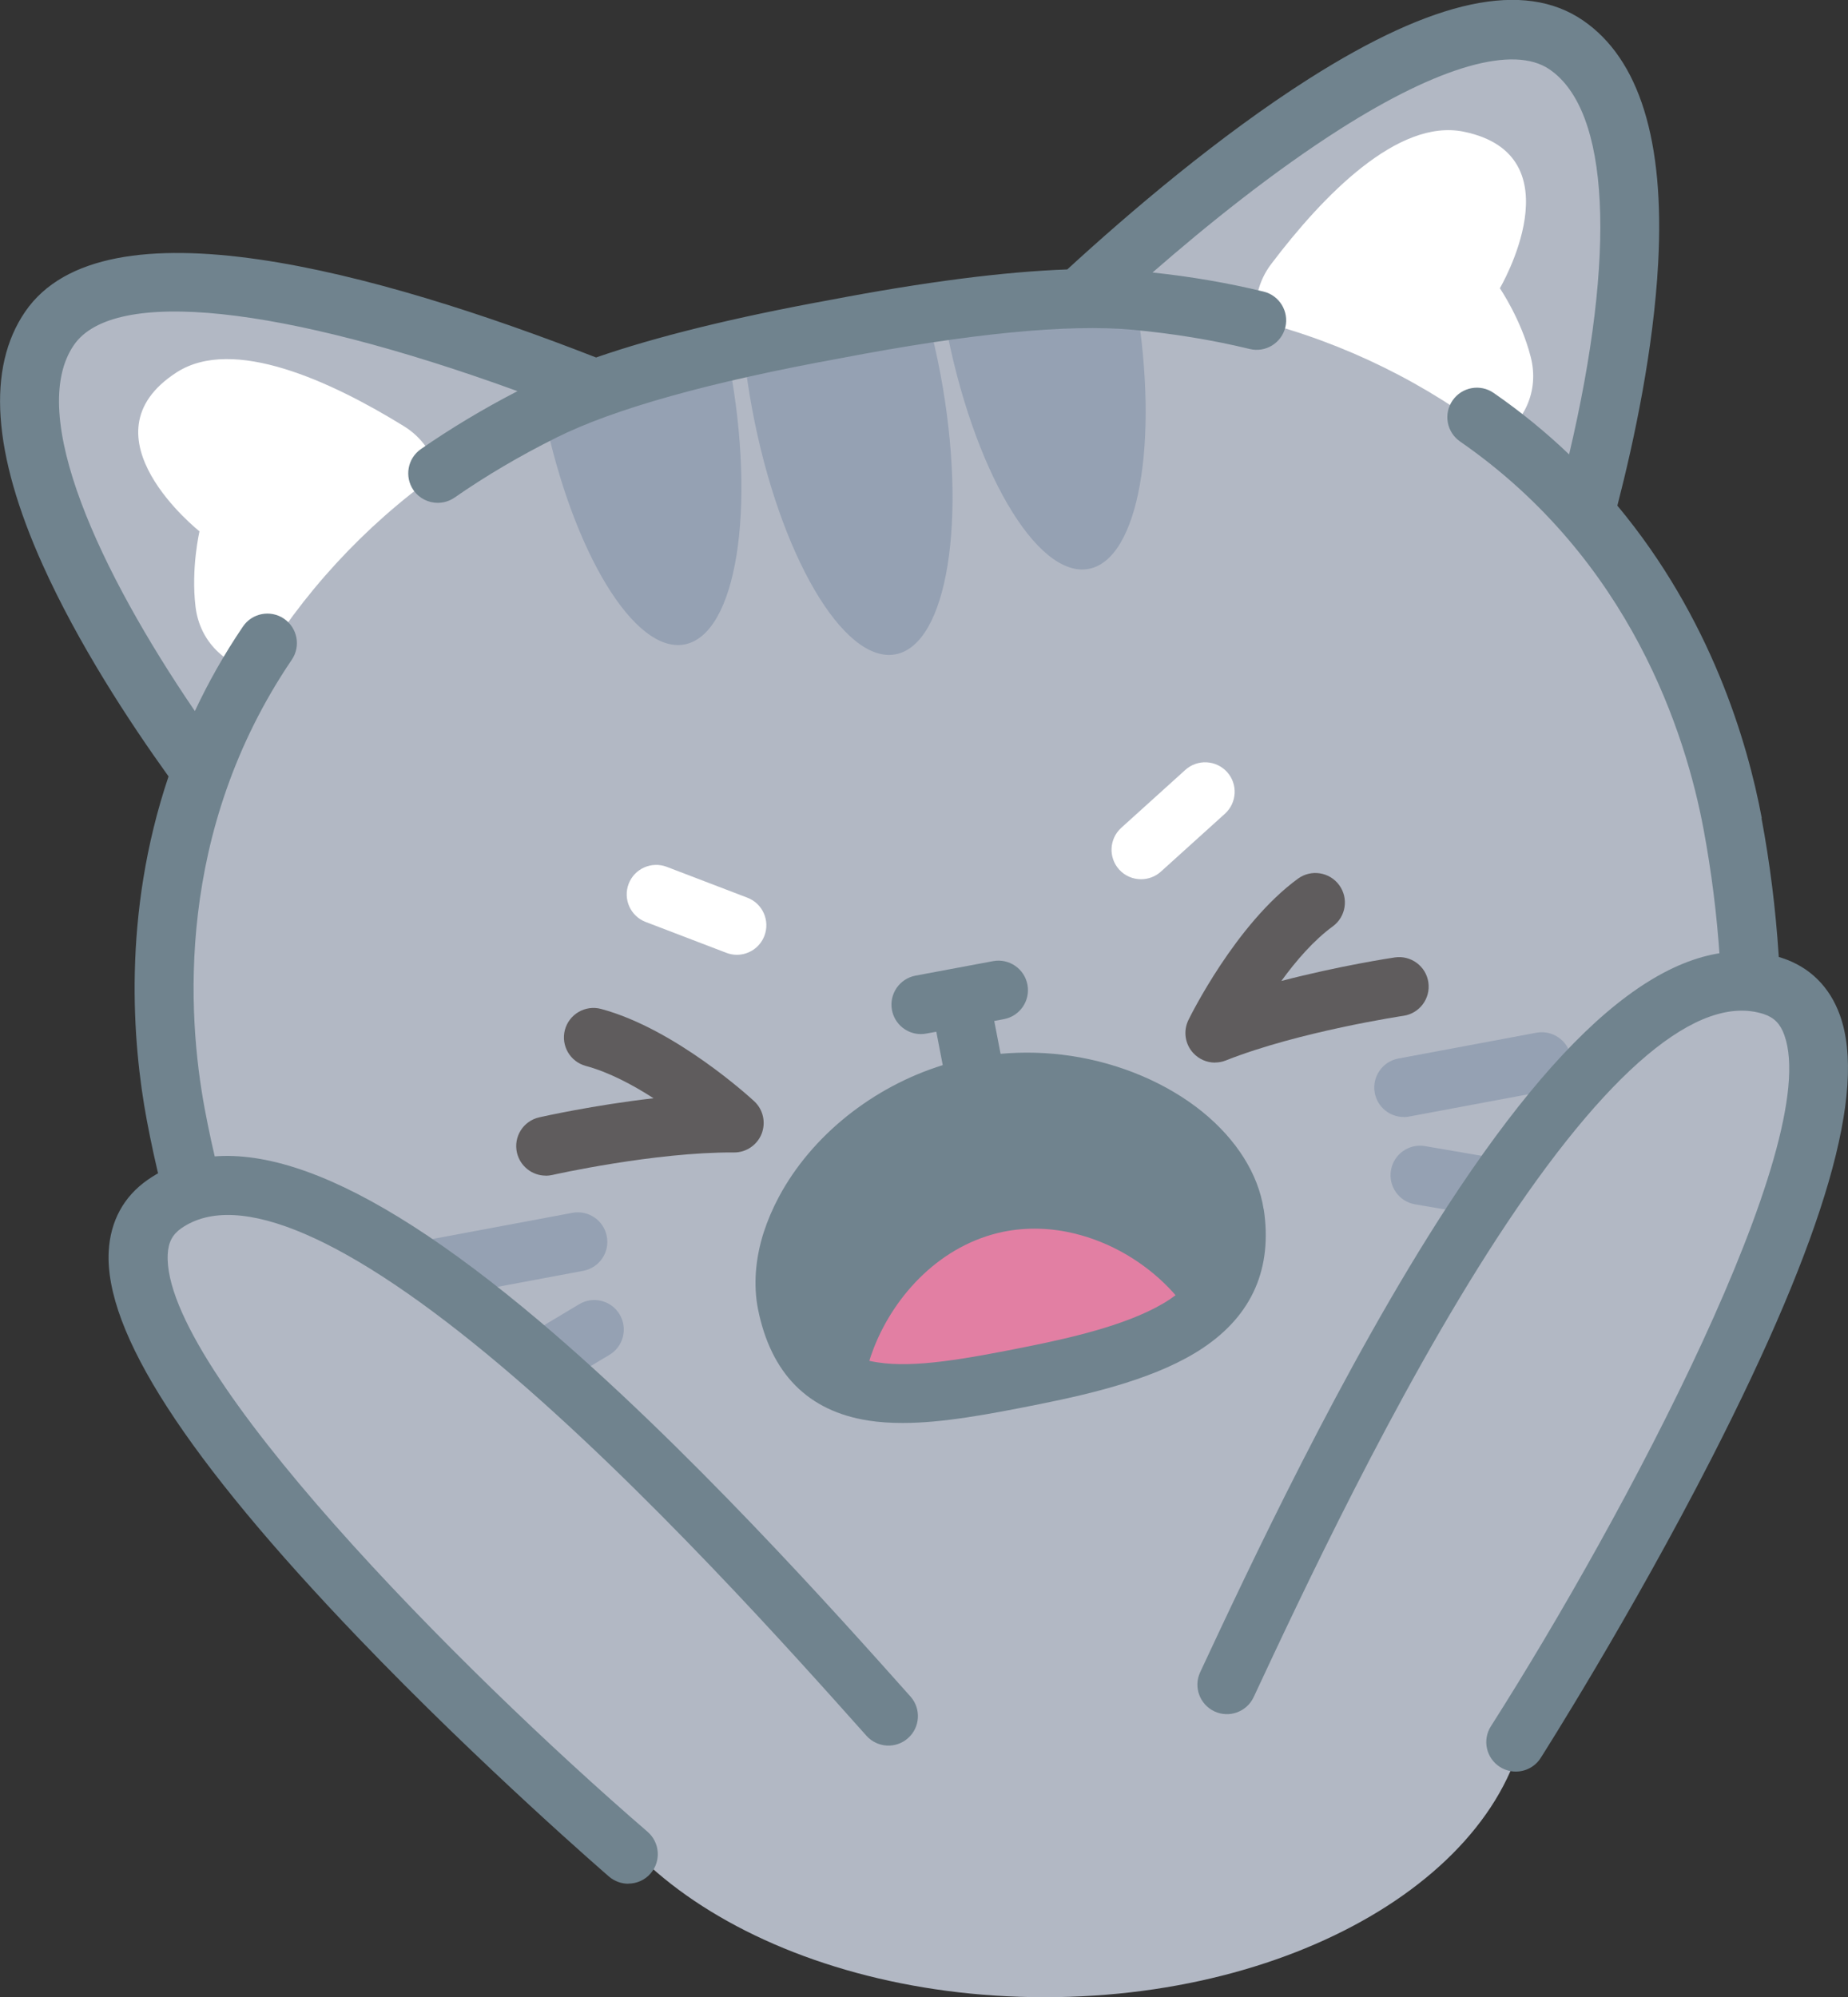 <?xml version="1.0" encoding="UTF-8"?>
<svg id="Capa_2" xmlns="http://www.w3.org/2000/svg" viewBox="0 0 204.16 220.69">
  <rect x="0" y="0" width="204.16" height="220.69" fill="#333333" stroke="none"/>
  <defs>
    <style>
      .cls-1 {
        fill: #5f5c5d;
      }

      .cls-2 {
        fill: #fff;
      }

      .cls-3 {
        fill: #95a1b3;
      }

      .cls-4 {
        fill: #b2b8c4;
      }

      .cls-5 {
        fill: #e27fa3;
      }

      .cls-6 {
        fill: #70838e;
      }
    </style>
  </defs>
  <g id="OBJECTS">
    <g>
      <g>
        <path class="cls-4" d="M191.42,90.98c-2.09-11.19-7.09-23.71-16.33-34.27,3.61-13.5,9.99-43.51-2.04-51.75-12.12-8.3-41.18,16.35-53.83,28.04-7.31.15-16.55,1.37-27.02,3.38-10.49,1.91-19.54,4.11-26.42,6.61-16.02-6.33-52.02-18.82-60.32-6.7-8.24,12.03,8.53,37.7,16.79,48.98-4.81,13.19-4.95,26.67-2.85,37.86,1.81,9.68,4.77,19.14,8.9,28.37,6.53,14.61,19.36,25.07,34.5,28.66-.57,2-.86,4.06-.86,6.17,0,18.97,23.94,34.35,53.47,34.35s53.47-15.38,53.47-34.35c0-7.49-3.74-14.43-10.08-20.07,1.02-.4,2.04-.8,3.05-1.21,18.3-7.41,30.51-24.69,31.51-44.41.51-10.1-.14-19.99-1.95-29.67Z"/>
        <g>
          <path class="cls-3" d="M103.9,41.35c3,16.03.76,29.88-4.97,30.95-5.74,1.07-12.83-11.04-15.83-27.06-.41-2.2-.72-4.35-.94-6.43,6.7-1.57,13.46-2.83,20.29-3.78.55,2.02,1.04,4.14,1.45,6.32Z"/>
          <g>
            <path class="cls-3" d="M80.58,40.26c2.99,16.01.77,29.88-4.97,30.95-5.52,1.03-12.32-10.21-15.48-25.36,3.4-1.6,6.97-2.95,10.67-4.04,3.18-.92,6.37-1.79,9.58-2.57.08.34.14.67.2,1.02Z"/>
            <path class="cls-3" d="M125.52,33.48c2.56,15.33.29,28.34-5.25,29.38-5.74,1.07-12.82-11.05-15.82-27.07-.06-.34-.13-.67-.18-1.02,3.75-.5,7.54-.89,11.33-1.19,3.34-.27,6.65-.29,9.91-.1Z"/>
          </g>
        </g>
        <path class="cls-2" d="M165.7,31.85s2.36,3.45,3.41,7.6c.98,3.84-.8,7.25-3.64,9.06-7.81-6.12-16.88-10.62-26.64-13.1-.31-2.13.19-4.37,1.61-6.24,5.72-7.56,13.99-16.1,21.26-14.62,12.65,2.6,4,17.3,4,17.3Z"/>
        <path class="cls-2" d="M22.04,58.71s-.95,4.06-.44,8.32c.47,3.94,3.37,6.47,6.67,7.14,5.07-8.53,11.91-16,20.11-21.84-.48-2.09-1.75-4-3.76-5.24-8.07-4.98-18.87-9.96-25.1-5.95-10.86,7,2.52,17.57,2.52,17.57Z"/>
        <path class="cls-6" d="M194.63,90.38c-1.57-8.38-5.61-22.1-15.95-34.51,1.87-7.24,4-17.28,4.51-26.84.72-13.5-2.08-22.5-8.3-26.77-6.52-4.47-16.44-2.36-30.31,6.46-9.92,6.31-19.83,14.77-26.67,21.05-6.99.25-15.79,1.38-26.29,3.39-10.54,1.92-19.16,4.05-25.77,6.34C41.63,30.04,11.49,21.72,2.78,34.44c-4.26,6.22-3.61,15.63,1.93,27.96,3.93,8.74,9.55,17.32,13.91,23.39-5.16,15.31-3.97,29.57-2.41,37.94,1.85,9.9,4.92,19.69,9.12,29.1,4.21,9.42,10.96,17.39,19.51,23.05,8.57,5.67,18.54,8.75,28.84,8.91.02,0,.03,0,.05,0,1.78,0,3.23-1.43,3.26-3.21.03-1.8-1.41-3.28-3.21-3.31-9.05-.14-17.82-2.84-25.34-7.82-7.52-4.98-13.45-11.99-17.15-20.27-4-8.94-6.91-18.24-8.67-27.64-1.94-10.38-3.27-30.63,9.62-49.65,1.01-1.49.62-3.52-.87-4.53-1.49-1.01-3.52-.62-4.53.87-2.1,3.1-3.85,6.22-5.31,9.34C11.09,63.26,2.89,45.82,8.16,38.13c4.39-6.4,22.89-4.4,49.01,5.09-3.79,1.96-7.37,4.11-10.67,6.4-1.48,1.03-1.84,3.06-.82,4.54.63.91,1.65,1.4,2.68,1.4.64,0,1.29-.19,1.86-.58,3.45-2.4,7.24-4.63,11.27-6.64,6.41-3.19,16.94-6.13,31.33-8.75,14.34-2.75,25.22-3.81,32.34-3.15,4.48.42,8.82,1.13,12.9,2.12,1.75.43,3.51-.65,3.94-2.4.42-1.75-.65-3.51-2.4-3.94-3.91-.95-8.02-1.66-12.27-2.11,6.04-5.27,13.41-11.2,20.74-15.86,10.95-6.96,19.16-9.3,23.12-6.58,6.66,4.56,7.4,20.28,2.16,42.54-2.49-2.38-5.25-4.66-8.33-6.79-1.48-1.03-3.51-.66-4.54.82-1.03,1.48-.66,3.51.82,4.54,18.89,13.08,24.96,32.44,26.9,42.83,1.76,9.4,2.4,19.12,1.9,28.91-.46,9.06-3.46,17.74-8.67,25.1-5.22,7.36-12.41,13.05-20.81,16.45-1.67.68-2.47,2.58-1.8,4.25.51,1.27,1.73,2.04,3.02,2.04.41,0,.82-.08,1.22-.24,9.55-3.87,17.74-10.34,23.68-18.72,5.93-8.37,9.34-18.24,9.87-28.54.52-10.29-.15-20.53-2-30.43Z"/>
        <g>
          <g>
            <path class="cls-3" d="M155.08,123.42c-1.54,0-2.91-1.09-3.2-2.66-.33-1.77.84-3.47,2.61-3.8l15.24-2.85c1.77-.33,3.47.84,3.8,2.61.33,1.77-.84,3.47-2.61,3.8l-15.24,2.85c-.2.04-.4.06-.6.06Z"/>
            <path class="cls-3" d="M170.23,135.41c-.18,0-.37-.02-.56-.05l-13.34-2.29c-1.77-.3-2.97-1.99-2.66-3.77.3-1.77,1.99-2.97,3.77-2.66l13.34,2.29c1.77.3,2.97,1.99,2.66,3.77-.27,1.59-1.65,2.71-3.21,2.71Z"/>
          </g>
          <g>
            <path class="cls-3" d="M48.59,143.32c-1.54,0-2.91-1.09-3.2-2.66-.33-1.77.84-3.47,2.61-3.8l15.24-2.85c1.77-.33,3.47.84,3.8,2.61.33,1.77-.84,3.47-2.61,3.8l-15.24,2.85c-.2.04-.4.06-.6.06Z"/>
            <path class="cls-3" d="M54.05,157.12c-1.11,0-2.19-.57-2.8-1.59-.93-1.55-.42-3.55,1.12-4.47l11.61-6.95c1.54-.93,3.55-.42,4.47,1.12.93,1.55.42,3.55-1.12,4.47l-11.61,6.95c-.52.31-1.1.46-1.67.46Z"/>
          </g>
        </g>
        <g>
          <path class="cls-2" d="M126.06,97.15c-.89,0-1.78-.36-2.42-1.07-1.21-1.34-1.1-3.4.23-4.61l7.08-6.4c1.34-1.21,3.4-1.1,4.61.23,1.21,1.34,1.1,3.4-.23,4.61l-7.08,6.4c-.62.56-1.41.84-2.19.84Z"/>
          <path class="cls-2" d="M81.41,105.5c-.39,0-.78-.07-1.17-.22l-8.91-3.41c-1.68-.64-2.52-2.53-1.88-4.21.64-1.68,2.53-2.52,4.21-1.88l8.91,3.41c1.68.64,2.52,2.53,1.88,4.21-.5,1.3-1.73,2.1-3.05,2.1Z"/>
        </g>
        <g>
          <path class="cls-6" d="M136.37,134.1c.51,3.38-.04,6.08-1.42,8.29-3.23,5.21-11.12,7.65-20.72,9.57-9.75,1.96-18.24,3.51-23.19-.38-1.97-1.55-3.39-3.96-4.11-7.56-.42-2.13-.22-4.49.54-6.85.35-1.12.84-2.24,1.43-3.36,3.32-6.21,10.18-11.94,18.95-13.71,3.39-.67,6.78-.71,9.97-.22,5.06.76,9.62,2.79,12.98,5.5,3.06,2.47,5.1,5.53,5.58,8.7Z"/>
          <path class="cls-5" d="M130.06,143.31c-2.33,5.04-8.42,7.14-15.89,8.67-7.58,1.55-14.18,2.75-18.23-1.3.17-.58.37-1.16.59-1.73,2.36-6.02,7.51-11.45,14.33-12.85,2.63-.53,5.3-.42,7.82.19,4,.96,7.67,3.15,10.42,5.98.33.35.66.7.96,1.06Z"/>
          <path class="cls-6" d="M139.6,133.61c-.59-3.88-2.99-7.69-6.75-10.75h0c-3.92-3.17-9.08-5.37-14.54-6.19-2.59-.39-5.19-.46-7.77-.23l-.7-3.63,1.06-.2c1.77-.33,2.94-2.03,2.61-3.8-.33-1.77-2.03-2.94-3.8-2.61l-8.56,1.6c-1.77.33-2.94,2.03-2.61,3.8.29,1.57,1.66,2.66,3.2,2.66.2,0,.4-.02.6-.06l1.1-.2.71,3.69c-7.72,2.4-14.49,7.79-18.11,14.57-.68,1.27-1.24,2.59-1.67,3.91-.93,2.91-1.15,5.84-.63,8.48,1.43,7.13,5.53,11.27,12.18,12.31,1.21.19,2.47.27,3.8.27,4.35,0,9.36-.92,15.17-2.09,6.18-1.24,13.16-2.95,18.01-6.2,5.44-3.64,7.7-8.81,6.71-15.35ZM129.26,143.55c-3.92,2.63-10.43,4.17-15.66,5.22-6.93,1.39-12.56,2.41-16.68,1.76-2.87-.45-5.68-1.63-6.79-7.14-.31-1.55-.15-3.35.44-5.21.3-.94.71-1.89,1.21-2.82,2.51-4.71,8.22-10.34,16.7-12.04,1.65-.33,3.31-.49,4.98-.49,1.29,0,2.59.1,3.88.29,4.33.65,8.38,2.36,11.41,4.81,2.5,2.03,4.07,4.39,4.41,6.65.61,4.05-.55,6.73-3.89,8.96Z"/>
        </g>
        <g>
          <path class="cls-1" d="M60.29,129.9c-1.49,0-2.83-1.03-3.18-2.54-.4-1.76.7-3.5,2.46-3.9.34-.08,6.02-1.35,12.63-2.11-2.31-1.49-4.95-2.89-7.48-3.57-1.74-.47-2.77-2.25-2.31-3.99.47-1.74,2.26-2.77,3.99-2.31,8.22,2.2,16.57,9.87,16.92,10.2.99.91,1.31,2.34.82,3.6-.49,1.24-1.7,2.06-3.03,2.06,0,0-.02,0-.03,0-8.71-.06-19.96,2.46-20.08,2.49-.24.05-.48.08-.72.08Z"/>
          <path class="cls-1" d="M134.22,117.41c-.89,0-1.76-.37-2.39-1.05-.92-.99-1.13-2.44-.54-3.65.21-.43,5.23-10.6,12.1-15.62,1.45-1.06,3.49-.75,4.56.71,1.06,1.45.75,3.49-.71,4.56-2.11,1.54-4.07,3.81-5.68,6.03,6.43-1.68,12.19-2.55,12.54-2.6,1.78-.26,3.44.97,3.7,2.75.26,1.78-.97,3.44-2.75,3.7-.11.02-11.54,1.73-19.62,4.93-.39.16-.8.23-1.2.23Z"/>
        </g>
      </g>
      <path class="cls-4" d="M135.55,186.15c12.5-26.79,39.75-83.9,60.32-77.19,20.56,6.7-28.4,83.54-28.4,83.54l-31.92-6.34Z"/>
      <path class="cls-6" d="M167.46,195.75c-.6,0-1.21-.17-1.75-.51-1.52-.97-1.97-2.98-1-4.5,14.79-23.22,36.68-64.48,32.42-76.36-.45-1.26-1.13-1.95-2.28-2.33-7.19-2.34-17.37,6.21-29.44,24.72-11.34,17.4-21.86,39.93-26.91,50.75-.76,1.63-2.7,2.34-4.33,1.58-1.63-.76-2.34-2.7-1.58-4.33,5.12-10.96,15.76-33.77,27.36-51.56,14.25-21.86,26.33-30.81,36.92-27.36,3.06,1,5.27,3.18,6.4,6.33,3.01,8.39-1.62,24.37-14.14,48.87-8.95,17.51-18.82,33.04-18.92,33.19-.62.98-1.68,1.51-2.75,1.51Z"/>
      <path class="cls-4" d="M98.16,189.62c-19.68-22.06-62.21-68.91-79.97-56.58-17.77,12.33,51.23,71.84,51.23,71.84l28.75-15.26Z"/>
      <path class="cls-6" d="M69.41,208.14c-.75,0-1.51-.26-2.13-.79-.14-.12-14.06-12.15-27.67-26.35-19.04-19.86-28.07-33.84-27.6-42.74.18-3.33,1.66-6.06,4.31-7.9,9.15-6.35,23.29-1.26,43.23,15.58,16.22,13.7,32.98,32.48,41.03,41.51,1.2,1.34,1.08,3.41-.26,4.6-1.34,1.2-3.4,1.08-4.6-.26-7.95-8.92-24.5-27.47-40.37-40.87-16.89-14.26-29.09-19.52-35.31-15.21-.99.69-1.44,1.55-1.51,2.88-.66,12.61,32.17,45.83,53.01,63.81,1.36,1.18,1.52,3.24.34,4.6-.64.75-1.56,1.13-2.47,1.13Z"/>
    </g>
  </g>
</svg>